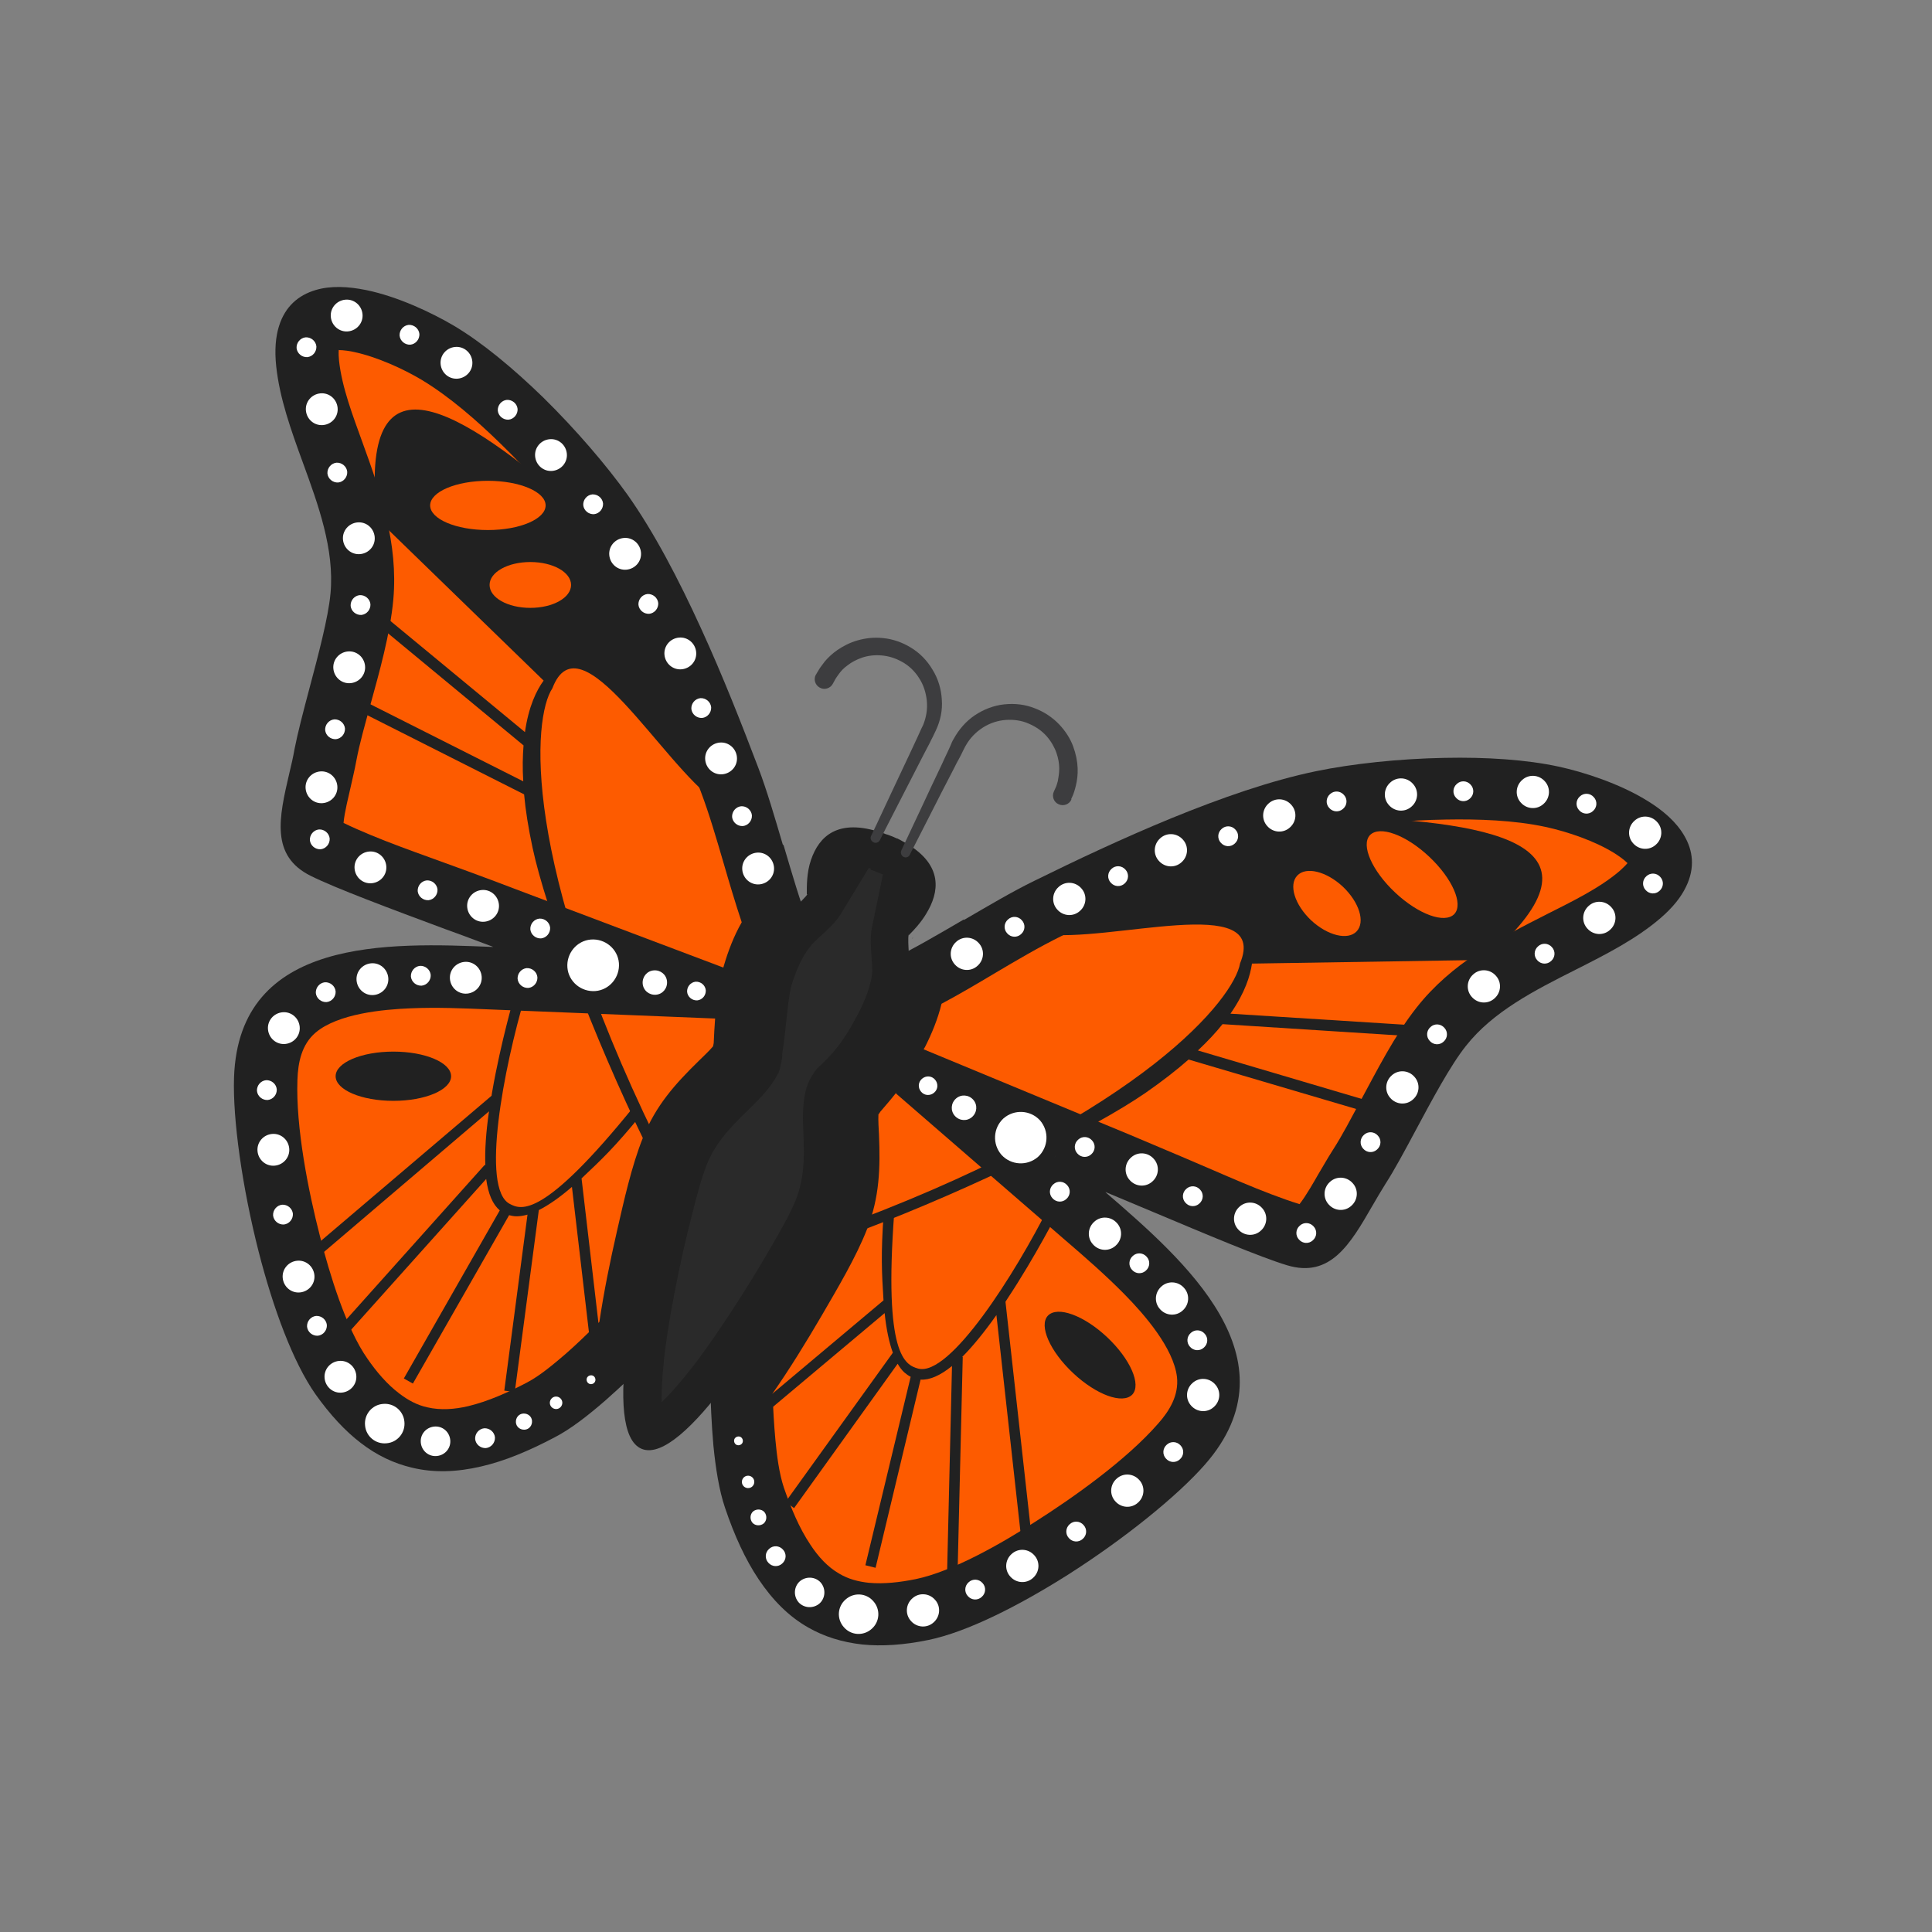 <?xml version="1.0" encoding="UTF-8"?>
<!DOCTYPE svg PUBLIC "-//W3C//DTD SVG 1.1//EN" "http://www.w3.org/Graphics/SVG/1.1/DTD/svg11.dtd">
<!-- Creator: CorelDRAW -->
<svg xmlns="http://www.w3.org/2000/svg" xml:space="preserve" width="6.827in" height="6.827in" style="shape-rendering:geometricPrecision; text-rendering:geometricPrecision; image-rendering:optimizeQuality; fill-rule:evenodd; clip-rule:evenodd"
viewBox="0 0 6.827 6.827"
 xmlns:xlink="http://www.w3.org/1999/xlink">
 <rect x="0" y="0" width="6.827" height="6.827" fill="#808080" stroke="none"/>
 <defs>
  <style type="text/css">
   <![CDATA[
    .fil7 {fill:none}
    .fil5 {fill:#2A2A2A}
    .fil2 {fill:#FD5B00}
    .fil1 {fill:#212121;fill-rule:nonzero}
    .fil6 {fill:#3D3D3F;fill-rule:nonzero}
    .fil0 {fill:#424242;fill-rule:nonzero}
    .fil3 {fill:#FD5B00;fill-rule:nonzero}
    .fil4 {fill:white;fill-rule:nonzero}
   ]]>
  </style>
 </defs>
 <g id="Layer_x0020_1">
  <g id="_356626448">
   <g>
    <path id="_356635736" class="fil0" d="M2.015 3.405l-0.001 0.001c-0.002,0.008 -0.004,0.013 -0.001,0.008l0.002 -0.009z"/>
    <path id="_356635016" class="fil0" d="M2.017 3.406c0.005,-0.011 0.003,-0.008 -0.002,-0.001l-0.002 0.009c0.001,-0.002 0.002,-0.004 0.004,-0.008z"/>
    <path id="_356635544" class="fil1" d="M2.769 2.987c0.03,0.101 0.059,0.202 0.089,0.277l0.013 0.033 -0.026 0.025c-0.024,0.023 -0.053,0.074 -0.075,0.151 -0.019,0.064 -0.032,0.143 -0.033,0.236l-0.001 0.008c9.84252e-005,0.013 -0.001,0.025 -0.004,0.038 -0.004,0.015 -0.01,0.03 -0.019,0.045 -0.024,0.039 -0.057,0.071 -0.094,0.106 -0.052,0.051 -0.112,0.109 -0.147,0.196 -0.02,0.049 -0.051,0.163 -0.082,0.298 -0.026,0.115 -0.051,0.243 -0.066,0.357l-0.015 0.03c-0.052,0.053 -0.111,0.11 -0.169,0.161 -0.061,0.053 -0.122,0.101 -0.18,0.131 -0.091,0.048 -0.177,0.084 -0.26,0.103 -0.086,0.02 -0.167,0.023 -0.245,0.004 -0.063,-0.015 -0.123,-0.043 -0.18,-0.087 -0.055,-0.042 -0.108,-0.099 -0.16,-0.172 -0.08,-0.114 -0.15,-0.305 -0.201,-0.504 -0.058,-0.227 -0.092,-0.468 -0.087,-0.616 0.017,-0.497 0.548,-0.476 0.91,-0.461l0.006 0c-0.054,-0.02 -0.111,-0.042 -0.17,-0.063 -0.191,-0.071 -0.389,-0.145 -0.475,-0.188 -0.143,-0.071 -0.112,-0.206 -0.076,-0.361 0.007,-0.029 0.014,-0.059 0.019,-0.088 0.011,-0.056 0.03,-0.129 0.051,-0.208 0.032,-0.121 0.068,-0.254 0.076,-0.342 0.014,-0.155 -0.043,-0.311 -0.098,-0.462 -0.042,-0.115 -0.082,-0.227 -0.094,-0.34 -0.006,-0.057 -0.002,-0.104 0.01,-0.142 0.022,-0.07 0.069,-0.109 0.129,-0.127 0.053,-0.016 0.115,-0.013 0.179,1.1811e-005 0.112,0.023 0.232,0.08 0.31,0.126 0.101,0.06 0.211,0.152 0.315,0.253 0.116,0.114 0.224,0.24 0.299,0.345 0.094,0.133 0.181,0.3 0.259,0.471 0.078,0.17 0.146,0.344 0.203,0.494 0.03,0.079 0.058,0.175 0.086,0.27z"/>
    <path id="_356635376" class="fil2" d="M1.197 1.236c-0.001,0.013 0,0.028 0.001,0.038 0.01,0.095 0.05,0.198 0.082,0.287 0.066,0.181 0.127,0.359 0.11,0.556 -0.011,0.123 -0.05,0.26 -0.083,0.38 -0.017,0.063 -0.036,0.128 -0.048,0.192 -0.006,0.033 -0.014,0.065 -0.021,0.097 -0.005,0.023 -0.021,0.085 -0.024,0.122 0.124,0.06 0.277,0.111 0.404,0.158 0.011,0.004 0.022,0.008 0.033,0.012 0.057,0.021 0.114,0.042 0.171,0.064l0.734 0.277c0.001,-0.002 0.001,-0.005 0.002,-0.007 0.015,-0.051 0.035,-0.104 0.063,-0.153 -0.023,-0.069 -0.044,-0.14 -0.064,-0.209 -0.025,-0.085 -0.05,-0.172 -0.081,-0.254 -0.061,-0.162 -0.125,-0.323 -0.197,-0.481 -0.068,-0.148 -0.145,-0.302 -0.239,-0.435 -0.078,-0.111 -0.175,-0.219 -0.273,-0.314 -0.081,-0.079 -0.177,-0.163 -0.274,-0.222 -0.07,-0.042 -0.162,-0.083 -0.241,-0.1 -0.012,-0.003 -0.038,-0.007 -0.056,-0.007zm1.327 2.363l-0.792 -0.032c-0.094,-0.004 -0.188,-0.008 -0.281,-0.004 -0.099,0.004 -0.257,0.019 -0.336,0.086 -0.049,0.042 -0.062,0.105 -0.064,0.167 -0.006,0.168 0.038,0.391 0.08,0.554 0.033,0.129 0.091,0.323 0.168,0.432 0.031,0.045 0.069,0.09 0.113,0.123 0.029,0.022 0.061,0.04 0.098,0.048 0.047,0.011 0.097,0.007 0.144,-0.004 0.071,-0.017 0.142,-0.049 0.207,-0.083 0.048,-0.025 0.097,-0.067 0.138,-0.102 0.041,-0.036 0.08,-0.074 0.119,-0.113 0.016,-0.107 0.038,-0.215 0.062,-0.32 0.024,-0.105 0.052,-0.232 0.092,-0.331 0.045,-0.113 0.113,-0.189 0.198,-0.272 0.014,-0.014 0.035,-0.033 0.05,-0.051l-7.87402e-006 -0.001 0.002 -0.01c0.001,-0.029 0.003,-0.058 0.005,-0.087z"/>
    <path id="_356635664" class="fil0" d="M2.858 3.158c0.002,-0.006 -0.001,0.001 -0.002,0.003l0.001 -3.93701e-006c0.001,-0.001 0.001,-0.002 0.001,-0.003z"/>
    <path id="_356635328" class="fil1" d="M2.316 4.02c-0.475,-0.976 -0.434,-1.483 -0.364,-1.588 0.098,-0.258 0.387,0.268 0.58,0.402l-0.063 -0.55 -0.42 -0.473c-0.435,-0.381 -0.783,-0.588 -0.717,0.022l0.589 0.572c-0.025,0.034 -0.053,0.091 -0.066,0.182l-0.512 -0.423 -0.025 0.03 0.532 0.44c-0.003,0.037 -0.004,0.08 -0.001,0.127l-0.595 -0.3 -0.018 0.035 0.616 0.311c0.005,0.056 0.015,0.119 0.03,0.189 0.046,0.216 0.213,0.664 0.398,1.043l0.035 -0.017z"/>
    <path id="_356634680" class="fil1" d="M2.269 3.933l-0.029 -0.023c-0.32,0.396 -0.398,0.366 -0.439,0.344 -0.103,-0.054 -0.021,-0.48 0.055,-0.736l-0.035 -0.01c-0.001,0.002 -0.051,0.172 -0.082,0.351 -0.001,0.004 -0.001,0.008 -0.002,0.013l-0.662 0.563 0.024 0.028 0.629 -0.536c-0.011,0.075 -0.015,0.139 -0.013,0.191l-0.002 -0.002 -0.529 0.591 0.027 0.025 0.507 -0.566c0.007,0.053 0.023,0.09 0.048,0.111l-0.339 0.594 0.032 0.018 0.34 -0.595c0.008,0.002 0.017,0.004 0.026,0.004 0.012,0 0.025,-0.002 0.039,-0.006l-0.082 0.622 0.037 0.005 0.085 -0.643c0.034,-0.017 0.073,-0.044 0.117,-0.082l0.069 0.59 0.037 -0.004 -0.072 -0.616c0.072,-0.068 0.116,-0.109 0.214,-0.229z"/>
    <path id="_356634512" class="fil3" d="M1.52 1.786c0,-0.048 0.091,-0.087 0.204,-0.087 0.113,0 0.204,0.039 0.204,0.087 0,0.048 -0.091,0.087 -0.204,0.087 -0.113,0 -0.204,-0.039 -0.204,-0.087z"/>
    <path id="_356634440" class="fil3" d="M1.73 2.067c0,-0.045 0.064,-0.081 0.144,-0.081 0.08,0 0.144,0.036 0.144,0.081 0,0.045 -0.064,0.081 -0.144,0.081 -0.08,0 -0.144,-0.036 -0.144,-0.081z"/>
    <path id="_356634344" class="fil1" d="M1.186 3.803c0,-0.048 0.091,-0.087 0.204,-0.087 0.113,0 0.204,0.039 0.204,0.087 0,0.048 -0.091,0.087 -0.204,0.087 -0.113,0 -0.204,-0.039 -0.204,-0.087z"/>
    <path id="_356634224" class="fil4" d="M1.679 5.085c0.002,0.019 0.019,0.033 0.038,0.032 0.019,-0.002 0.033,-0.019 0.032,-0.038 -0.002,-0.019 -0.019,-0.033 -0.038,-0.032 -0.019,0.002 -0.033,0.019 -0.032,0.038z"/>
    <path id="_356634728" class="fil4" d="M1.487 5.098c0.003,0.029 0.028,0.05 0.057,0.047 0.029,-0.003 0.05,-0.028 0.047,-0.057 -0.003,-0.029 -0.028,-0.05 -0.057,-0.047 -0.029,0.003 -0.05,0.028 -0.047,0.057z"/>
    <path id="_356634392" class="fil4" d="M1.29 5.037c0.003,0.038 0.037,0.067 0.076,0.063 0.038,-0.003 0.067,-0.037 0.063,-0.076 -0.003,-0.038 -0.037,-0.067 -0.076,-0.063 -0.038,0.003 -0.067,0.037 -0.063,0.076z"/>
    <path id="_356634896" class="fil4" d="M1.147 4.87c0.003,0.031 0.03,0.054 0.061,0.051 0.031,-0.003 0.054,-0.03 0.051,-0.061 -0.003,-0.031 -0.03,-0.054 -0.061,-0.051 -0.031,0.003 -0.054,0.03 -0.051,0.061z"/>
    <path id="_356634608" class="fil4" d="M1.085 4.688c0.002,0.019 0.019,0.033 0.038,0.032 0.019,-0.002 0.033,-0.019 0.032,-0.038 -0.002,-0.019 -0.019,-0.033 -0.038,-0.032 -0.019,0.002 -0.033,0.019 -0.032,0.038z"/>
    <path id="_356634488" class="fil4" d="M1.823 5.026c0.001,0.016 0.015,0.027 0.031,0.026 0.016,-0.001 0.027,-0.015 0.026,-0.031 -0.001,-0.016 -0.015,-0.027 -0.031,-0.026 -0.016,0.001 -0.027,0.015 -0.026,0.031z"/>
    <path id="_356634824" class="fil4" d="M1.943 4.959c0.001,0.012 0.012,0.021 0.024,0.02 0.012,-0.001 0.021,-0.012 0.02,-0.024 -0.001,-0.012 -0.012,-0.021 -0.024,-0.02 -0.012,0.001 -0.021,0.012 -0.02,0.024z"/>
    <path id="_356633912" class="fil4" d="M2.073 4.877c0.001,0.009 0.009,0.015 0.017,0.014 0.009,-0.001 0.015,-0.009 0.014,-0.017 -0.001,-0.009 -0.008,-0.015 -0.017,-0.014 -0.009,0.001 -0.015,0.008 -0.014,0.017z"/>
    <path id="_356633888" class="fil4" d="M0.999 4.516c0.003,0.031 0.03,0.054 0.061,0.051 0.031,-0.003 0.054,-0.03 0.051,-0.061 -0.003,-0.031 -0.03,-0.054 -0.061,-0.051 -0.031,0.003 -0.054,0.03 -0.051,0.061z"/>
    <path id="_356634200" class="fil4" d="M0.965 4.295c0.002,0.019 0.019,0.033 0.038,0.032 0.019,-0.002 0.033,-0.019 0.032,-0.038 -0.002,-0.019 -0.019,-0.033 -0.038,-0.032 -0.019,0.002 -0.033,0.019 -0.032,0.038z"/>
    <path id="_356633984" class="fil4" d="M0.91 4.068c0.003,0.031 0.03,0.054 0.061,0.051 0.031,-0.003 0.054,-0.03 0.051,-0.061 -0.003,-0.031 -0.03,-0.054 -0.061,-0.051 -0.031,0.003 -0.054,0.03 -0.051,0.061z"/>
    <path id="_356633576" class="fil4" d="M0.908 3.855c0.002,0.019 0.019,0.033 0.038,0.032 0.019,-0.002 0.033,-0.019 0.032,-0.038 -0.002,-0.019 -0.019,-0.033 -0.038,-0.032 -0.019,0.002 -0.033,0.019 -0.032,0.038z"/>
    <path id="_356633864" class="fil4" d="M0.947 3.638c0.003,0.031 0.03,0.054 0.061,0.051 0.031,-0.003 0.054,-0.03 0.051,-0.061 -0.003,-0.031 -0.03,-0.054 -0.061,-0.051 -0.031,0.003 -0.054,0.03 -0.051,0.061z"/>
    <path id="_356633504" class="fil4" d="M1.116 3.509c0.002,0.019 0.019,0.033 0.038,0.032 0.019,-0.002 0.033,-0.019 0.032,-0.038 -0.002,-0.019 -0.019,-0.033 -0.038,-0.032 -0.019,0.002 -0.033,0.019 -0.032,0.038z"/>
    <path id="_356633744" class="fil4" d="M1.26 3.465c0.003,0.031 0.03,0.054 0.061,0.051 0.031,-0.003 0.054,-0.03 0.051,-0.061 -0.003,-0.031 -0.03,-0.054 -0.061,-0.051 -0.031,0.003 -0.054,0.03 -0.051,0.061z"/>
    <path id="_356633720" class="fil4" d="M1.452 3.451c0.002,0.019 0.019,0.033 0.038,0.032 0.019,-0.002 0.033,-0.019 0.032,-0.038 -0.002,-0.019 -0.019,-0.033 -0.038,-0.032 -0.019,0.002 -0.033,0.019 -0.032,0.038z"/>
    <path id="_356633960" class="fil4" d="M1.59 3.46c0.003,0.031 0.03,0.054 0.061,0.051 0.031,-0.003 0.054,-0.03 0.051,-0.061 -0.003,-0.031 -0.03,-0.054 -0.061,-0.051 -0.031,0.003 -0.054,0.03 -0.051,0.061z"/>
    <path id="_356633120" class="fil4" d="M1.829 3.459c0.002,0.019 0.019,0.033 0.038,0.032 0.019,-0.002 0.033,-0.019 0.032,-0.038 -0.002,-0.019 -0.019,-0.033 -0.038,-0.032 -0.019,0.002 -0.033,0.019 -0.032,0.038z"/>
    <path id="_356633096" class="fil4" d="M2.271 3.476c0.002,0.024 0.023,0.041 0.047,0.039 0.024,-0.002 0.041,-0.023 0.039,-0.047 -0.002,-0.024 -0.023,-0.041 -0.047,-0.039 -0.024,0.002 -0.041,0.023 -0.039,0.047z"/>
    <path id="_356632952" class="fil4" d="M2.005 3.419c0.004,0.05 0.049,0.087 0.099,0.083 0.05,-0.004 0.087,-0.049 0.083,-0.099 -0.004,-0.05 -0.049,-0.087 -0.099,-0.083 -0.05,0.004 -0.087,0.049 -0.083,0.099z"/>
    <path id="_356632688" class="fil4" d="M1.874 3.284c0.002,0.019 0.019,0.033 0.038,0.032 0.019,-0.002 0.033,-0.019 0.032,-0.038 -0.002,-0.019 -0.019,-0.033 -0.038,-0.032 -0.019,0.002 -0.033,0.019 -0.032,0.038z"/>
    <path id="_356632904" class="fil4" d="M1.651 3.206c0.003,0.031 0.03,0.054 0.061,0.051 0.031,-0.003 0.054,-0.03 0.051,-0.061 -0.003,-0.031 -0.03,-0.054 -0.061,-0.051 -0.031,0.003 -0.054,0.03 -0.051,0.061z"/>
    <path id="_356632976" class="fil4" d="M2.428 3.505c0.002,0.018 0.018,0.031 0.036,0.03 0.018,-0.002 0.031,-0.018 0.03,-0.036 -0.002,-0.018 -0.018,-0.031 -0.036,-0.03 -0.018,0.002 -0.031,0.018 -0.03,0.036z"/>
    <path id="_356633360" class="fil4" d="M1.476 3.149c0.002,0.019 0.019,0.033 0.038,0.032 0.019,-0.002 0.033,-0.019 0.032,-0.038 -0.002,-0.019 -0.019,-0.033 -0.038,-0.032 -0.019,0.002 -0.033,0.019 -0.032,0.038z"/>
    <path id="_356633336" class="fil4" d="M1.253 3.07c0.003,0.031 0.03,0.054 0.061,0.051 0.031,-0.003 0.054,-0.03 0.051,-0.061 -0.003,-0.031 -0.03,-0.054 -0.061,-0.051 -0.031,0.003 -0.054,0.03 -0.051,0.061z"/>
    <path id="_356632856" class="fil4" d="M1.095 2.969c0.002,0.019 0.019,0.033 0.038,0.032 0.019,-0.002 0.033,-0.019 0.032,-0.038 -0.002,-0.019 -0.019,-0.033 -0.038,-0.032 -0.019,0.002 -0.033,0.019 -0.032,0.038z"/>
    <path id="_356633288" class="fil4" d="M1.08 2.787c0.003,0.031 0.03,0.054 0.061,0.051 0.031,-0.003 0.054,-0.03 0.051,-0.061 -0.003,-0.031 -0.03,-0.054 -0.061,-0.051 -0.031,0.003 -0.054,0.03 -0.051,0.061z"/>
    <path id="_356631920" class="fil4" d="M1.149 2.58c0.002,0.019 0.019,0.033 0.038,0.032 0.019,-0.002 0.033,-0.019 0.032,-0.038 -0.002,-0.019 -0.019,-0.033 -0.038,-0.032 -0.019,0.002 -0.033,0.019 -0.032,0.038z"/>
    <path id="_356632520" class="fil4" d="M1.178 2.363c0.003,0.031 0.03,0.054 0.061,0.051 0.031,-0.003 0.054,-0.03 0.051,-0.061 -0.003,-0.031 -0.03,-0.054 -0.061,-0.051 -0.031,0.003 -0.054,0.03 -0.051,0.061z"/>
    <path id="_356632376" class="fil4" d="M1.239 2.141c0.002,0.019 0.019,0.033 0.038,0.032 0.019,-0.002 0.033,-0.019 0.032,-0.038 -0.002,-0.019 -0.019,-0.033 -0.038,-0.032 -0.019,0.002 -0.033,0.019 -0.032,0.038z"/>
    <path id="_356632160" class="fil4" d="M1.212 1.907c0.003,0.031 0.03,0.054 0.061,0.051 0.031,-0.003 0.054,-0.03 0.051,-0.061 -0.003,-0.031 -0.03,-0.054 -0.061,-0.051 -0.031,0.003 -0.054,0.03 -0.051,0.061z"/>
    <path id="_356632280" class="fil4" d="M1.157 1.673c0.002,0.019 0.019,0.033 0.038,0.032 0.019,-0.002 0.033,-0.019 0.032,-0.038 -0.002,-0.019 -0.019,-0.033 -0.038,-0.032 -0.019,0.002 -0.033,0.019 -0.032,0.038z"/>
    <path id="_356632184" class="fil4" d="M1.081 1.451c0.003,0.031 0.03,0.054 0.061,0.051 0.031,-0.003 0.054,-0.03 0.051,-0.061 -0.003,-0.031 -0.03,-0.054 -0.061,-0.051 -0.031,0.003 -0.054,0.03 -0.051,0.061z"/>
    <path id="_356632208" class="fil4" d="M1.048 1.23c0.002,0.019 0.019,0.033 0.038,0.032 0.019,-0.002 0.033,-0.019 0.032,-0.038 -0.002,-0.019 -0.019,-0.033 -0.038,-0.032 -0.019,0.002 -0.033,0.019 -0.032,0.038z"/>
    <path id="_356632352" class="fil4" d="M1.169 1.12c0.003,0.031 0.03,0.054 0.061,0.051 0.031,-0.003 0.054,-0.03 0.051,-0.061 -0.003,-0.031 -0.03,-0.054 -0.061,-0.051 -0.031,0.003 -0.054,0.03 -0.051,0.061z"/>
    <path id="_356632040" class="fil4" d="M1.412 1.186c0.002,0.019 0.019,0.033 0.038,0.032 0.019,-0.002 0.033,-0.019 0.032,-0.038 -0.002,-0.019 -0.019,-0.033 -0.038,-0.032 -0.019,0.002 -0.033,0.019 -0.032,0.038z"/>
    <path id="_356632616" class="fil4" d="M1.557 1.287c0.003,0.031 0.03,0.054 0.061,0.051 0.031,-0.003 0.054,-0.03 0.051,-0.061 -0.003,-0.031 -0.03,-0.054 -0.061,-0.051 -0.031,0.003 -0.054,0.03 -0.051,0.061z"/>
    <path id="_356632472" class="fil4" d="M1.759 1.451c0.002,0.019 0.019,0.033 0.038,0.032 0.019,-0.002 0.033,-0.019 0.032,-0.038 -0.002,-0.019 -0.019,-0.033 -0.038,-0.032 -0.019,0.002 -0.033,0.019 -0.032,0.038z"/>
    <path id="_356631776" class="fil4" d="M1.891 1.613c0.003,0.031 0.03,0.054 0.061,0.051 0.031,-0.003 0.054,-0.03 0.051,-0.061 -0.003,-0.031 -0.03,-0.054 -0.061,-0.051 -0.031,0.003 -0.054,0.03 -0.051,0.061z"/>
    <path id="_356631392" class="fil4" d="M2.061 1.785c0.002,0.019 0.019,0.033 0.038,0.032 0.019,-0.002 0.033,-0.019 0.032,-0.038 -0.002,-0.019 -0.019,-0.033 -0.038,-0.032 -0.019,0.002 -0.033,0.019 -0.032,0.038z"/>
    <path id="_356631320" class="fil4" d="M2.153 1.962c0.003,0.031 0.03,0.054 0.061,0.051 0.031,-0.003 0.054,-0.03 0.051,-0.061 -0.003,-0.031 -0.03,-0.054 -0.061,-0.051 -0.031,0.003 -0.054,0.03 -0.051,0.061z"/>
    <path id="_356631200" class="fil4" d="M2.256 2.137c0.002,0.019 0.019,0.033 0.038,0.032 0.019,-0.002 0.033,-0.019 0.032,-0.038 -0.002,-0.019 -0.019,-0.033 -0.038,-0.032 -0.019,0.002 -0.033,0.019 -0.032,0.038z"/>
    <path id="_356631176" class="fil4" d="M2.348 2.314c0.003,0.031 0.03,0.054 0.061,0.051 0.031,-0.003 0.054,-0.03 0.051,-0.061 -0.003,-0.031 -0.03,-0.054 -0.061,-0.051 -0.031,0.003 -0.054,0.03 -0.051,0.061z"/>
    <path id="_356631464" class="fil4" d="M2.443 2.505c0.002,0.019 0.019,0.033 0.038,0.032 0.019,-0.002 0.033,-0.019 0.032,-0.038 -0.002,-0.019 -0.019,-0.033 -0.038,-0.032 -0.019,0.002 -0.033,0.019 -0.032,0.038z"/>
    <path id="_356631488" class="fil4" d="M2.492 2.685c0.003,0.031 0.03,0.054 0.061,0.051 0.031,-0.003 0.054,-0.03 0.051,-0.061 -0.003,-0.031 -0.03,-0.054 -0.061,-0.051 -0.031,0.003 -0.054,0.03 -0.051,0.061z"/>
    <path id="_356631704" class="fil4" d="M2.587 2.887c0.002,0.019 0.019,0.033 0.038,0.032 0.019,-0.002 0.033,-0.019 0.032,-0.038 -0.002,-0.019 -0.019,-0.033 -0.038,-0.032 -0.019,0.002 -0.033,0.019 -0.032,0.038z"/>
    <path id="_356631872" class="fil4" d="M2.623 3.074c0.003,0.031 0.03,0.054 0.061,0.051 0.031,-0.003 0.054,-0.03 0.051,-0.061 -0.003,-0.031 -0.03,-0.054 -0.061,-0.051 -0.031,0.003 -0.054,0.03 -0.051,0.061z"/>
   </g>
   <g>
    <path id="_356630744" class="fil0" d="M3.67 4.071l-0 0.001c-0.004,0.007 -0.006,0.012 -0.005,0.006l0.005 -0.007z"/>
    <path id="_356630408" class="fil0" d="M3.668 4.07c0.004,-0.011 0.003,-0.008 0.002,0.001l-0.005 0.007c0,-0.002 0.001,-0.004 0.002,-0.008z"/>
    <path id="_356630384" class="fil1" d="M3.406 3.249c-0.091,0.053 -0.181,0.106 -0.255,0.141l-0.032 0.015 0.002 0.036c0.002,0.033 -0.012,0.09 -0.048,0.162 -0.03,0.059 -0.075,0.126 -0.138,0.194l-0.004 0.006c-0.009,0.009 -0.017,0.019 -0.023,0.03 -0.008,0.014 -0.014,0.029 -0.017,0.046 -0.009,0.044 -0.007,0.091 -0.005,0.142 0.003,0.073 0.007,0.156 -0.027,0.244 -0.019,0.049 -0.074,0.154 -0.144,0.273 -0.06,0.102 -0.13,0.212 -0.196,0.306l-0.01 0.032c0.002,0.074 0.005,0.156 0.012,0.233 0.008,0.08 0.02,0.157 0.041,0.219 0.033,0.098 0.072,0.183 0.119,0.253 0.049,0.073 0.106,0.131 0.175,0.17 0.056,0.032 0.119,0.052 0.191,0.06 0.069,0.007 0.147,0.002 0.234,-0.016 0.136,-0.028 0.318,-0.12 0.492,-0.23 0.198,-0.126 0.387,-0.278 0.485,-0.39 0.328,-0.374 -0.074,-0.722 -0.348,-0.959l-0.004 -0.004c0.053,0.022 0.11,0.046 0.167,0.07 0.188,0.079 0.382,0.161 0.475,0.189 0.153,0.046 0.223,-0.074 0.302,-0.211 0.015,-0.026 0.031,-0.053 0.046,-0.077 0.031,-0.048 0.067,-0.115 0.105,-0.186 0.059,-0.11 0.124,-0.232 0.179,-0.301 0.096,-0.122 0.244,-0.197 0.387,-0.269 0.109,-0.055 0.215,-0.109 0.301,-0.183 0.044,-0.038 0.073,-0.075 0.09,-0.111 0.032,-0.066 0.025,-0.127 -0.007,-0.181 -0.028,-0.048 -0.075,-0.089 -0.131,-0.123 -0.097,-0.06 -0.224,-0.101 -0.312,-0.12 -0.115,-0.025 -0.258,-0.034 -0.403,-0.031 -0.163,0.003 -0.328,0.021 -0.454,0.047 -0.16,0.033 -0.337,0.095 -0.511,0.166 -0.173,0.071 -0.342,0.151 -0.486,0.222 -0.076,0.037 -0.162,0.088 -0.248,0.138z"/>
    <path id="_356630864" class="fil2" d="M5.751 3.05c-0.008,0.01 -0.02,0.02 -0.027,0.027 -0.072,0.062 -0.172,0.11 -0.257,0.153 -0.172,0.087 -0.339,0.175 -0.461,0.33 -0.077,0.097 -0.141,0.224 -0.2,0.333 -0.031,0.057 -0.062,0.118 -0.097,0.172 -0.018,0.028 -0.034,0.057 -0.051,0.085 -0.012,0.021 -0.043,0.076 -0.066,0.105 -0.131,-0.041 -0.277,-0.109 -0.403,-0.162 -0.011,-0.005 -0.022,-0.009 -0.033,-0.014 -0.056,-0.024 -0.112,-0.047 -0.168,-0.071l-0.724 -0.3c0.001,-0.002 0.002,-0.005 0.004,-0.007 0.024,-0.047 0.046,-0.1 0.059,-0.154 0.064,-0.034 0.128,-0.072 0.19,-0.109 0.076,-0.045 0.154,-0.091 0.233,-0.13 0.156,-0.076 0.313,-0.15 0.473,-0.216 0.151,-0.062 0.313,-0.121 0.472,-0.154 0.133,-0.027 0.278,-0.04 0.414,-0.042 0.113,-0.002 0.241,0.002 0.352,0.026 0.079,0.017 0.175,0.05 0.244,0.093 0.011,0.007 0.032,0.021 0.045,0.034zm-2.585 0.814l0.599 0.519c0.071,0.061 0.142,0.123 0.208,0.19 0.07,0.071 0.174,0.19 0.186,0.293 0.007,0.064 -0.026,0.119 -0.067,0.165 -0.111,0.127 -0.296,0.259 -0.438,0.349 -0.112,0.072 -0.287,0.173 -0.418,0.2 -0.054,0.011 -0.112,0.018 -0.166,0.013 -0.037,-0.004 -0.072,-0.013 -0.104,-0.032 -0.042,-0.024 -0.075,-0.061 -0.102,-0.102 -0.041,-0.061 -0.07,-0.133 -0.094,-0.202 -0.017,-0.051 -0.025,-0.115 -0.03,-0.169 -0.005,-0.054 -0.008,-0.109 -0.01,-0.164 0.062,-0.089 0.119,-0.182 0.174,-0.276 0.054,-0.093 0.121,-0.205 0.16,-0.305 0.044,-0.113 0.047,-0.215 0.042,-0.334 -0.001,-0.02 -0.003,-0.048 -0.002,-0.071l0.001 -0.001 0.006 -0.009c0.019,-0.022 0.038,-0.044 0.056,-0.067z"/>
    <path id="_356630672" class="fil0" d="M3.225 3.313c0.002,-0.006 -4.33071e-005,0.001 -0,0.004l-0.001 -0.001c0,-0.001 0.001,-0.002 0.001,-0.003z"/>
    <path id="_356630768" class="fil1" d="M3.029 4.312c1.014,-0.385 1.332,-0.784 1.353,-0.908 0.105,-0.255 -0.466,-0.069 -0.698,-0.104l0.423 -0.358 0.63 -0.057c0.578,0.021 0.973,0.108 0.508,0.507l-0.821 0.013c-0.006,0.042 -0.024,0.102 -0.076,0.177l0.663 0.042 -0.003 0.039 -0.688 -0.044c-0.023,0.029 -0.052,0.06 -0.087,0.093l0.639 0.189 -0.011 0.038 -0.661 -0.195c-0.042,0.037 -0.092,0.076 -0.151,0.117 -0.182,0.126 -0.61,0.338 -1.004,0.487l-0.014 -0.037z"/>
    <path id="_356630816" class="fil1" d="M3.123 4.281l0.037 0.003c-0.038,0.507 0.039,0.539 0.084,0.552 0.112,0.031 0.344,-0.336 0.464,-0.575l0.033 0.017c-0.001,0.002 -0.081,0.16 -0.181,0.311 -0.002,0.004 -0.005,0.007 -0.007,0.011l0.096 0.864 -0.037 0.004 -0.091 -0.821c-0.044,0.062 -0.084,0.111 -0.121,0.148l0.002 5.90551e-005 -0.019 0.793 -0.037 -0.001 0.018 -0.76c-0.042,0.034 -0.079,0.05 -0.111,0.048l-0.159 0.665 -0.036 -0.009 0.16 -0.666c-0.008,-0.004 -0.015,-0.009 -0.022,-0.015 -0.009,-0.008 -0.017,-0.019 -0.024,-0.031l-0.366 0.51 -0.03 -0.022 0.379 -0.527c-0.013,-0.036 -0.023,-0.082 -0.029,-0.14l-0.455 0.382 -0.024 -0.028 0.475 -0.399c-0.006,-0.099 -0.01,-0.159 0.001,-0.313z"/>
    <path id="_356630984" class="fil3" d="M5.139 3.23c0.033,-0.035 -0.007,-0.126 -0.089,-0.203 -0.082,-0.077 -0.175,-0.111 -0.209,-0.076 -0.033,0.035 0.007,0.126 0.089,0.203 0.082,0.077 0.175,0.111 0.209,0.076z"/>
    <path id="_356631104" class="fil3" d="M4.794 3.291c0.031,-0.033 0.009,-0.103 -0.049,-0.158 -0.058,-0.054 -0.13,-0.072 -0.161,-0.039 -0.031,0.033 -0.009,0.103 0.049,0.158 0.058,0.054 0.13,0.072 0.161,0.039z"/>
    <path id="_356630528" class="fil1" d="M4.001 4.928c0.033,-0.035 -0.007,-0.126 -0.089,-0.203 -0.082,-0.077 -0.175,-0.111 -0.209,-0.076 -0.033,0.035 0.007,0.126 0.089,0.203 0.082,0.077 0.175,0.111 0.209,0.076z"/>
    <path id="_356629640" class="fil4" d="M2.764 5.525c-0.014,0.013 -0.036,0.012 -0.049,-0.003 -0.013,-0.014 -0.012,-0.036 0.003,-0.049 0.014,-0.013 0.036,-0.012 0.049,0.003 0.013,0.014 0.012,0.036 -0.003,0.049z"/>
    <path id="_356630264" class="fil4" d="M2.896 5.666c-0.022,0.019 -0.055,0.017 -0.074,-0.004 -0.019,-0.022 -0.017,-0.055 0.004,-0.074 0.022,-0.019 0.055,-0.017 0.074,0.004 0.019,0.022 0.017,0.055 -0.004,0.074z"/>
    <path id="_356630240" class="fil4" d="M3.08 5.756c-0.029,0.026 -0.073,0.023 -0.098,-0.006 -0.026,-0.029 -0.023,-0.073 0.006,-0.098 0.029,-0.026 0.073,-0.023 0.098,0.006 0.026,0.029 0.023,0.073 -0.006,0.098z"/>
    <path id="_356630288" class="fil4" d="M3.299 5.733c-0.023,0.021 -0.059,0.019 -0.08,-0.005 -0.021,-0.023 -0.019,-0.059 0.005,-0.08 0.023,-0.021 0.059,-0.019 0.08,0.005 0.021,0.023 0.019,0.059 -0.005,0.08z"/>
    <path id="_356630216" class="fil4" d="M3.469 5.643c-0.014,0.013 -0.036,0.012 -0.049,-0.003 -0.013,-0.014 -0.012,-0.036 0.003,-0.049 0.014,-0.013 0.036,-0.012 0.049,0.003 0.013,0.014 0.012,0.036 -0.003,0.049z"/>
    <path id="_356630096" class="fil4" d="M2.699 5.383c-0.012,0.01 -0.03,0.009 -0.04,-0.002 -0.01,-0.012 -0.009,-0.03 0.002,-0.04 0.012,-0.01 0.03,-0.009 0.04,0.002 0.01,0.012 0.009,0.03 -0.002,0.04z"/>
    <path id="_356630072" class="fil4" d="M2.658 5.253c-0.009,0.008 -0.023,0.007 -0.031,-0.002 -0.008,-0.009 -0.007,-0.023 0.002,-0.031 0.009,-0.008 0.023,-0.007 0.031,0.002 0.008,0.009 0.007,0.023 -0.002,0.031z"/>
    <path id="_356630144" class="fil4" d="M2.62 5.103c-0.007,0.006 -0.017,0.005 -0.022,-0.001 -0.006,-0.007 -0.005,-0.017 0.001,-0.022 0.007,-0.006 0.017,-0.005 0.022,0.001 0.006,0.007 0.005,0.017 -0.001,0.022z"/>
    <path id="_356629760" class="fil4" d="M3.65 5.576c-0.023,0.021 -0.059,0.019 -0.08,-0.005 -0.021,-0.023 -0.019,-0.059 0.005,-0.08 0.023,-0.021 0.059,-0.019 0.08,0.005 0.021,0.023 0.019,0.059 -0.005,0.08z"/>
    <path id="_356630000" class="fil4" d="M3.826 5.438c-0.014,0.013 -0.036,0.012 -0.049,-0.003 -0.013,-0.014 -0.012,-0.036 0.003,-0.049 0.014,-0.013 0.036,-0.012 0.049,0.003 0.013,0.014 0.012,0.036 -0.003,0.049z"/>
    <path id="_356628872" class="fil4" d="M4.021 5.31c-0.023,0.021 -0.059,0.019 -0.08,-0.005 -0.021,-0.023 -0.019,-0.059 0.005,-0.08 0.023,-0.021 0.059,-0.019 0.08,0.005 0.021,0.023 0.019,0.059 -0.005,0.08z"/>
    <path id="_356629424" class="fil4" d="M4.169 5.157c-0.014,0.013 -0.036,0.012 -0.049,-0.003 -0.013,-0.014 -0.012,-0.036 0.003,-0.049 0.014,-0.013 0.036,-0.012 0.049,0.003 0.013,0.014 0.012,0.036 -0.003,0.049z"/>
    <path id="_356629136" class="fil4" d="M4.289 4.972c-0.023,0.021 -0.059,0.019 -0.08,-0.005 -0.021,-0.023 -0.019,-0.059 0.005,-0.08 0.023,-0.021 0.059,-0.019 0.08,0.005 0.021,0.023 0.019,0.059 -0.005,0.08z"/>
    <path id="_356629376" class="fil4" d="M4.254 4.762c-0.014,0.013 -0.036,0.012 -0.049,-0.003 -0.013,-0.014 -0.012,-0.036 0.003,-0.049 0.014,-0.013 0.036,-0.012 0.049,0.003 0.013,0.014 0.012,0.036 -0.003,0.049z"/>
    <path id="_356629088" class="fil4" d="M4.179 4.631c-0.023,0.021 -0.059,0.019 -0.08,-0.005 -0.021,-0.023 -0.019,-0.059 0.005,-0.08 0.023,-0.021 0.059,-0.019 0.08,0.005 0.021,0.023 0.019,0.059 -0.005,0.08z"/>
    <path id="_356629064" class="fil4" d="M4.049 4.49c-0.014,0.013 -0.036,0.012 -0.049,-0.003 -0.013,-0.014 -0.012,-0.036 0.003,-0.049 0.014,-0.013 0.036,-0.012 0.049,0.003 0.013,0.014 0.012,0.036 -0.003,0.049z"/>
    <path id="_356629544" class="fil4" d="M3.942 4.402c-0.023,0.021 -0.059,0.019 -0.08,-0.005 -0.021,-0.023 -0.019,-0.059 0.005,-0.08 0.023,-0.021 0.059,-0.019 0.08,0.005 0.021,0.023 0.019,0.059 -0.005,0.08z"/>
    <path id="_356629400" class="fil4" d="M3.768 4.237c-0.014,0.013 -0.036,0.012 -0.049,-0.003 -0.013,-0.014 -0.012,-0.036 0.003,-0.049 0.014,-0.013 0.036,-0.012 0.049,0.003 0.013,0.014 0.012,0.036 -0.003,0.049z"/>
    <path id="_356629256" class="fil4" d="M3.435 3.947c-0.018,0.016 -0.045,0.014 -0.061,-0.004 -0.016,-0.018 -0.014,-0.045 0.004,-0.061 0.018,-0.016 0.045,-0.014 0.061,0.004 0.016,0.018 0.014,0.045 -0.004,0.061z"/>
    <path id="_356628944" class="fil4" d="M3.668 4.088c-0.038,0.033 -0.095,0.03 -0.129,-0.007 -0.033,-0.038 -0.03,-0.095 0.007,-0.129 0.038,-0.033 0.095,-0.03 0.129,0.007 0.033,0.038 0.03,0.095 -0.007,0.129z"/>
    <path id="_356629016" class="fil4" d="M3.856 4.079c-0.014,0.013 -0.036,0.012 -0.049,-0.003 -0.013,-0.014 -0.012,-0.036 0.003,-0.049 0.014,-0.013 0.036,-0.012 0.049,0.003 0.013,0.014 0.012,0.036 -0.003,0.049z"/>
    <path id="_356628560" class="fil4" d="M4.072 4.175c-0.023,0.021 -0.059,0.019 -0.08,-0.005 -0.021,-0.023 -0.019,-0.059 0.005,-0.08 0.023,-0.021 0.059,-0.019 0.08,0.005 0.021,0.023 0.019,0.059 -0.005,0.08z"/>
    <path id="_356628320" class="fil4" d="M3.301 3.861c-0.014,0.012 -0.034,0.011 -0.046,-0.003 -0.012,-0.014 -0.011,-0.034 0.003,-0.046 0.014,-0.012 0.034,-0.011 0.046,0.003 0.012,0.014 0.011,0.034 -0.003,0.046z"/>
    <path id="_356628248" class="fil4" d="M4.238 4.253c-0.014,0.013 -0.036,0.012 -0.049,-0.003 -0.013,-0.014 -0.012,-0.036 0.003,-0.049 0.014,-0.013 0.036,-0.012 0.049,0.003 0.013,0.014 0.012,0.036 -0.003,0.049z"/>
    <path id="_356628824" class="fil4" d="M4.455 4.349c-0.023,0.021 -0.059,0.019 -0.08,-0.005 -0.021,-0.023 -0.019,-0.059 0.005,-0.08 0.023,-0.021 0.059,-0.019 0.08,0.005 0.021,0.023 0.019,0.059 -0.005,0.08z"/>
    <path id="_356628200" class="fil4" d="M4.639 4.383c-0.014,0.013 -0.036,0.012 -0.049,-0.003 -0.013,-0.014 -0.012,-0.036 0.003,-0.049 0.014,-0.013 0.036,-0.012 0.049,0.003 0.013,0.014 0.012,0.036 -0.003,0.049z"/>
    <path id="_356628728" class="fil4" d="M4.775 4.261c-0.023,0.021 -0.059,0.019 -0.08,-0.005 -0.021,-0.023 -0.019,-0.059 0.005,-0.08 0.023,-0.021 0.059,-0.019 0.08,0.005 0.021,0.023 0.019,0.059 -0.005,0.08z"/>
    <path id="_356628512" class="fil4" d="M4.866 4.062c-0.014,0.013 -0.036,0.012 -0.049,-0.003 -0.013,-0.014 -0.012,-0.036 0.003,-0.049 0.014,-0.013 0.036,-0.012 0.049,0.003 0.013,0.014 0.012,0.036 -0.003,0.049z"/>
    <path id="_356628680" class="fil4" d="M4.993 3.885c-0.023,0.021 -0.059,0.019 -0.08,-0.005 -0.021,-0.023 -0.019,-0.059 0.005,-0.08 0.023,-0.021 0.059,-0.019 0.08,0.005 0.021,0.023 0.019,0.059 -0.005,0.08z"/>
    <path id="_356628272" class="fil4" d="M5.101 3.681c-0.014,0.013 -0.036,0.012 -0.049,-0.003 -0.013,-0.014 -0.012,-0.036 0.003,-0.049 0.014,-0.013 0.036,-0.012 0.049,0.003 0.013,0.014 0.012,0.036 -0.003,0.049z"/>
    <path id="_356628440" class="fil4" d="M5.281 3.528c-0.023,0.021 -0.059,0.019 -0.08,-0.005 -0.021,-0.023 -0.019,-0.059 0.005,-0.08 0.023,-0.021 0.059,-0.019 0.08,0.005 0.021,0.023 0.019,0.059 -0.005,0.08z"/>
    <path id="_356627480" class="fil4" d="M5.481 3.396c-0.014,0.013 -0.036,0.012 -0.049,-0.003 -0.013,-0.014 -0.012,-0.036 0.003,-0.049 0.014,-0.013 0.036,-0.012 0.049,0.003 0.013,0.014 0.012,0.036 -0.003,0.049z"/>
    <path id="_356628056" class="fil4" d="M5.689 3.286c-0.023,0.021 -0.059,0.019 -0.08,-0.005 -0.021,-0.023 -0.019,-0.059 0.005,-0.08 0.023,-0.021 0.059,-0.019 0.08,0.005 0.021,0.023 0.019,0.059 -0.005,0.08z"/>
    <path id="_356627960" class="fil4" d="M5.864 3.148c-0.014,0.013 -0.036,0.012 -0.049,-0.003 -0.013,-0.014 -0.012,-0.036 0.003,-0.049 0.014,-0.013 0.036,-0.012 0.049,0.003 0.013,0.014 0.012,0.036 -0.003,0.049z"/>
    <path id="_356627912" class="fil4" d="M5.851 2.985c-0.023,0.021 -0.059,0.019 -0.08,-0.005 -0.021,-0.023 -0.019,-0.059 0.005,-0.08 0.023,-0.021 0.059,-0.019 0.08,0.005 0.021,0.023 0.019,0.059 -0.005,0.08z"/>
    <path id="_356627696" class="fil4" d="M5.629 2.866c-0.014,0.013 -0.036,0.012 -0.049,-0.003 -0.013,-0.014 -0.012,-0.036 0.003,-0.049 0.014,-0.013 0.036,-0.012 0.049,0.003 0.013,0.014 0.012,0.036 -0.003,0.049z"/>
    <path id="_356627312" class="fil4" d="M5.454 2.841c-0.023,0.021 -0.059,0.019 -0.08,-0.005 -0.021,-0.023 -0.019,-0.059 0.005,-0.08 0.023,-0.021 0.059,-0.019 0.08,0.005 0.021,0.023 0.019,0.059 -0.005,0.08z"/>
    <path id="_356627624" class="fil4" d="M5.194 2.822c-0.014,0.013 -0.036,0.012 -0.049,-0.003 -0.013,-0.014 -0.012,-0.036 0.003,-0.049 0.014,-0.013 0.036,-0.012 0.049,0.003 0.013,0.014 0.012,0.036 -0.003,0.049z"/>
    <path id="_356627864" class="fil4" d="M4.988 2.85c-0.023,0.021 -0.059,0.019 -0.08,-0.005 -0.021,-0.023 -0.019,-0.059 0.005,-0.08 0.023,-0.021 0.059,-0.019 0.08,0.005 0.021,0.023 0.019,0.059 -0.005,0.08z"/>
    <path id="_356627840" class="fil4" d="M4.746 2.858c-0.014,0.013 -0.036,0.012 -0.049,-0.003 -0.013,-0.014 -0.012,-0.036 0.003,-0.049 0.014,-0.013 0.036,-0.012 0.049,0.003 0.013,0.014 0.012,0.036 -0.003,0.049z"/>
    <path id="_356627984" class="fil4" d="M4.558 2.924c-0.023,0.021 -0.059,0.019 -0.08,-0.005 -0.021,-0.023 -0.019,-0.059 0.005,-0.08 0.023,-0.021 0.059,-0.019 0.08,0.005 0.021,0.023 0.019,0.059 -0.005,0.08z"/>
    <path id="_356627648" class="fil4" d="M4.363 2.981c-0.014,0.013 -0.036,0.012 -0.049,-0.003 -0.013,-0.014 -0.012,-0.036 0.003,-0.049 0.014,-0.013 0.036,-0.012 0.049,0.003 0.013,0.014 0.012,0.036 -0.003,0.049z"/>
    <path id="_356626952" class="fil4" d="M4.175 3.047c-0.023,0.021 -0.059,0.019 -0.08,-0.005 -0.021,-0.023 -0.019,-0.059 0.005,-0.08 0.023,-0.021 0.059,-0.019 0.08,0.005 0.021,0.023 0.019,0.059 -0.005,0.08z"/>
    <path id="_356626592" class="fil4" d="M3.974 3.122c-0.014,0.013 -0.036,0.012 -0.049,-0.003 -0.013,-0.014 -0.012,-0.036 0.003,-0.049 0.014,-0.013 0.036,-0.012 0.049,0.003 0.013,0.014 0.012,0.036 -0.003,0.049z"/>
    <path id="_356626904" class="fil4" d="M3.816 3.219c-0.023,0.021 -0.059,0.019 -0.08,-0.005 -0.021,-0.023 -0.019,-0.059 0.005,-0.08 0.023,-0.021 0.059,-0.019 0.08,0.005 0.021,0.023 0.019,0.059 -0.005,0.08z"/>
    <path id="_356626832" class="fil4" d="M3.608 3.301c-0.014,0.013 -0.036,0.012 -0.049,-0.003 -0.013,-0.014 -0.012,-0.036 0.003,-0.049 0.014,-0.013 0.036,-0.012 0.049,0.003 0.013,0.014 0.012,0.036 -0.003,0.049z"/>
    <path id="_356627216" class="fil4" d="M3.454 3.413c-0.023,0.021 -0.059,0.019 -0.08,-0.005 -0.021,-0.023 -0.019,-0.059 0.005,-0.08 0.023,-0.021 0.059,-0.019 0.08,0.005 0.021,0.023 0.019,0.059 -0.005,0.08z"/>
   </g>
   <path id="_356627072" class="fil0" d="M3.728 4.087c-0,0.001 -0.001,0.002 -0.001,0.003 0.003,-0.01 0.004,-0.015 0.001,-0.004l0 0z"/>
   <path id="_356627024" class="fil0" d="M3.212 3.3c-0,0.001 -0.001,0.002 -0.001,0.003l0.001 0.001c0,-0.002 0.003,-0.01 0,-0.004z"/>
   <path id="_356627048" class="fil1" d="M3.135 2.949c0.005,0.002 0.009,0.003 0.011,0.004 0.006,0.002 0.013,0.005 0.019,0.008l0.005 0.002 0.001 0c0.006,0.003 0.012,0.006 0.017,0.009 0.007,0.004 0.013,0.007 0.016,0.009 0.131,0.078 0.114,0.173 0.07,0.246 -0.02,0.034 -0.046,0.061 -0.062,0.077 -0,0 -0.001,0 -0,-0l-0.001 -0.001c-0.003,0.012 -0.001,0.04 0.001,0.075 0.001,0.011 0.001,0.022 0.002,0.039l-7.87402e-006 0 1.1811e-005 0 0 0.01 0 0.002c0,0.049 -0.018,0.125 -0.064,0.211l0 0c-0.034,0.065 -0.085,0.139 -0.154,0.213l-0.003 0.003c-0.005,0.004 -0.009,0.009 -0.012,0.014 -0.003,0.004 -0.004,0.009 -0.006,0.014 -0.007,0.032 -0.005,0.072 -0.004,0.116 0.003,0.084 0.006,0.179 -0.037,0.287 -0.039,0.096 -0.21,0.389 -0.364,0.596 -0.115,0.155 -0.23,0.266 -0.302,0.237 -0.072,-0.029 -0.077,-0.186 -0.052,-0.376 0.034,-0.256 0.117,-0.586 0.155,-0.683 0.043,-0.108 0.112,-0.175 0.172,-0.233 0.031,-0.031 0.06,-0.059 0.077,-0.086 0.003,-0.004 0.005,-0.009 0.006,-0.013 0.001,-0.005 0.002,-0.011 0.001,-0.016l0.002 -0.009c0.001,-0.105 0.017,-0.195 0.038,-0.266 0.023,-0.078 0.055,-0.137 0.085,-0.174l-0.001 -0.004 0.022 -0.021c0.01,-0.01 0.019,-0.018 0.027,-0.025 0.026,-0.024 0.047,-0.044 0.053,-0.054l-0.001 3.93701e-006c-0,0 -0.001,0.001 -0.001,3.93701e-006 -0,-0.027 -0.001,-0.076 0.015,-0.122 0.028,-0.081 0.093,-0.149 0.251,-0.095l0.004 0.001 0 0c0.002,0.001 0.006,0.002 0.01,0.004z"/>
   <path id="_356626184" class="fil5" d="M3.078 3.07c-0.002,-0.001 -0.005,-0.002 -0.008,-0.003l-0.099 0.163c-0.019,0.031 -0.05,0.058 -0.077,0.083 -0.008,0.007 -0.016,0.015 -0.024,0.023l-0.011 0.014c-0.027,0.034 -0.048,0.087 -0.061,0.128 -0.009,0.03 -0.012,0.066 -0.016,0.097 -0.005,0.05 -0.01,0.099 -0.018,0.149 0,0.012 -5.90551e-005,0.015 -0.005,0.038 -0.006,0.028 -0.007,0.028 -0.022,0.053 -0.026,0.042 -0.062,0.077 -0.098,0.112 -0.059,0.058 -0.109,0.109 -0.141,0.187 -0.021,0.053 -0.037,0.117 -0.051,0.172 -0.024,0.092 -0.045,0.186 -0.063,0.28 -0.013,0.066 -0.024,0.132 -0.033,0.199 -0.005,0.034 -0.014,0.124 -0.013,0.19 0.049,-0.047 0.106,-0.12 0.127,-0.148 0.039,-0.053 0.077,-0.108 0.113,-0.163 0.053,-0.08 0.103,-0.162 0.151,-0.245 0.028,-0.049 0.062,-0.107 0.083,-0.159 0.031,-0.078 0.03,-0.15 0.027,-0.233 -0.002,-0.049 -0.004,-0.1 0.007,-0.148 0.004,-0.02 0.012,-0.039 0.023,-0.057 0.018,-0.028 0.016,-0.024 0.034,-0.041l0.003 -0.003c0.051,-0.047 0.087,-0.102 0.119,-0.162l0.008 -0.015c0.02,-0.038 0.048,-0.104 0.049,-0.148l-0 -0.009 -3.14961e-005 -0.002c-0,-0.011 -0.001,-0.022 -0.002,-0.034 -0.002,-0.035 -0.006,-0.076 0.001,-0.11l0.039 -0.188c-0.002,-0.001 -0.005,-0.002 -0.007,-0.003l-0.003 -0.001c-0.005,-0.002 -0.01,-0.004 -0.015,-0.006 -0.003,-0.001 -0.005,-0.002 -0.008,-0.003 -0.004,-0.001 -0.007,-0.003 -0.011,-0.004z"/>
   <path id="_356625824" class="fil6" d="M2.885 2.381c0,0 0.002,-0.004 0.006,-0.01 0.003,-0.006 0.012,-0.019 0.023,-0.033 0.011,-0.013 0.026,-0.028 0.045,-0.041 0.019,-0.013 0.043,-0.026 0.071,-0.034 0.028,-0.008 0.059,-0.012 0.092,-0.008 0.032,0.003 0.067,0.015 0.096,0.033 0.032,0.019 0.058,0.046 0.077,0.078 0.02,0.032 0.031,0.069 0.033,0.106 0.003,0.038 -0.005,0.075 -0.021,0.109 -0.004,0.009 -0.008,0.016 -0.011,0.023 -0.004,0.007 -0.007,0.014 -0.011,0.022 -0.007,0.014 -0.015,0.028 -0.022,0.042 -0.029,0.056 -0.055,0.108 -0.078,0.152 -0.046,0.089 -0.076,0.149 -0.076,0.149 -0.004,0.008 -0.015,0.012 -0.023,0.007 -0.008,-0.004 -0.012,-0.014 -0.008,-0.022 0,0 0.029,-0.06 0.071,-0.151 0.021,-0.045 0.046,-0.098 0.073,-0.155 0.007,-0.014 0.013,-0.029 0.02,-0.043 0.003,-0.007 0.007,-0.015 0.01,-0.022 0.003,-0.007 0.007,-0.015 0.01,-0.021 0.011,-0.027 0.016,-0.056 0.013,-0.086 -0.003,-0.029 -0.012,-0.057 -0.028,-0.081 -0.015,-0.024 -0.037,-0.044 -0.059,-0.056 -0.025,-0.014 -0.049,-0.021 -0.074,-0.023 -0.024,-0.002 -0.048,0.001 -0.068,0.008 -0.02,0.007 -0.037,0.016 -0.051,0.027 -0.014,0.01 -0.024,0.021 -0.031,0.031 -0.007,0.01 -0.011,0.015 -0.015,0.023 -0.004,0.007 -0.006,0.011 -0.006,0.011 -0.009,0.017 -0.03,0.023 -0.046,0.014 -0.017,-0.009 -0.023,-0.03 -0.014,-0.046 0,-0 0,-0.001 0.001,-0.001z"/>
   <path id="_356625800" class="fil6" d="M3.785 2.824c0,0 0.002,-0.004 0.005,-0.011 0.003,-0.006 0.008,-0.021 0.012,-0.038 0.004,-0.017 0.007,-0.037 0.006,-0.061 -0.001,-0.024 -0.006,-0.05 -0.016,-0.077 -0.01,-0.027 -0.027,-0.054 -0.05,-0.078 -0.023,-0.024 -0.053,-0.044 -0.085,-0.056 -0.035,-0.014 -0.071,-0.018 -0.109,-0.014 -0.037,0.004 -0.073,0.018 -0.104,0.039 -0.031,0.021 -0.056,0.05 -0.074,0.083 -0.005,0.008 -0.008,0.015 -0.011,0.023 -0.003,0.007 -0.007,0.015 -0.01,0.022 -0.007,0.015 -0.014,0.029 -0.02,0.043 -0.027,0.057 -0.052,0.109 -0.073,0.155 -0.043,0.091 -0.071,0.151 -0.071,0.151 -0.004,0.009 -0,0.019 0.008,0.023 0.008,0.004 0.018,0.001 0.022,-0.008 0,0 0.03,-0.059 0.076,-0.149 0.023,-0.045 0.049,-0.097 0.078,-0.152 0.007,-0.014 0.014,-0.028 0.022,-0.042 0.004,-0.007 0.007,-0.014 0.011,-0.022 0.004,-0.007 0.007,-0.015 0.011,-0.021 0.014,-0.025 0.035,-0.047 0.06,-0.063 0.025,-0.016 0.053,-0.025 0.081,-0.027 0.028,-0.002 0.057,0.002 0.081,0.013 0.026,0.011 0.047,0.026 0.063,0.044 0.016,0.018 0.028,0.039 0.035,0.059 0.007,0.02 0.01,0.039 0.01,0.056 0,0.017 -0.003,0.032 -0.005,0.044 -0.003,0.011 -0.005,0.018 -0.009,0.026 -0.003,0.007 -0.005,0.011 -0.005,0.011 -0.008,0.017 -8.66142e-005,0.038 0.017,0.045 0.017,0.008 0.038,7.87402e-005 0.045,-0.017 0,-0 0,-0.001 0,-0.001z"/>
  </g>
  <rect class="fil7" width="6.827" height="6.827"/>
 </g>
</svg>

